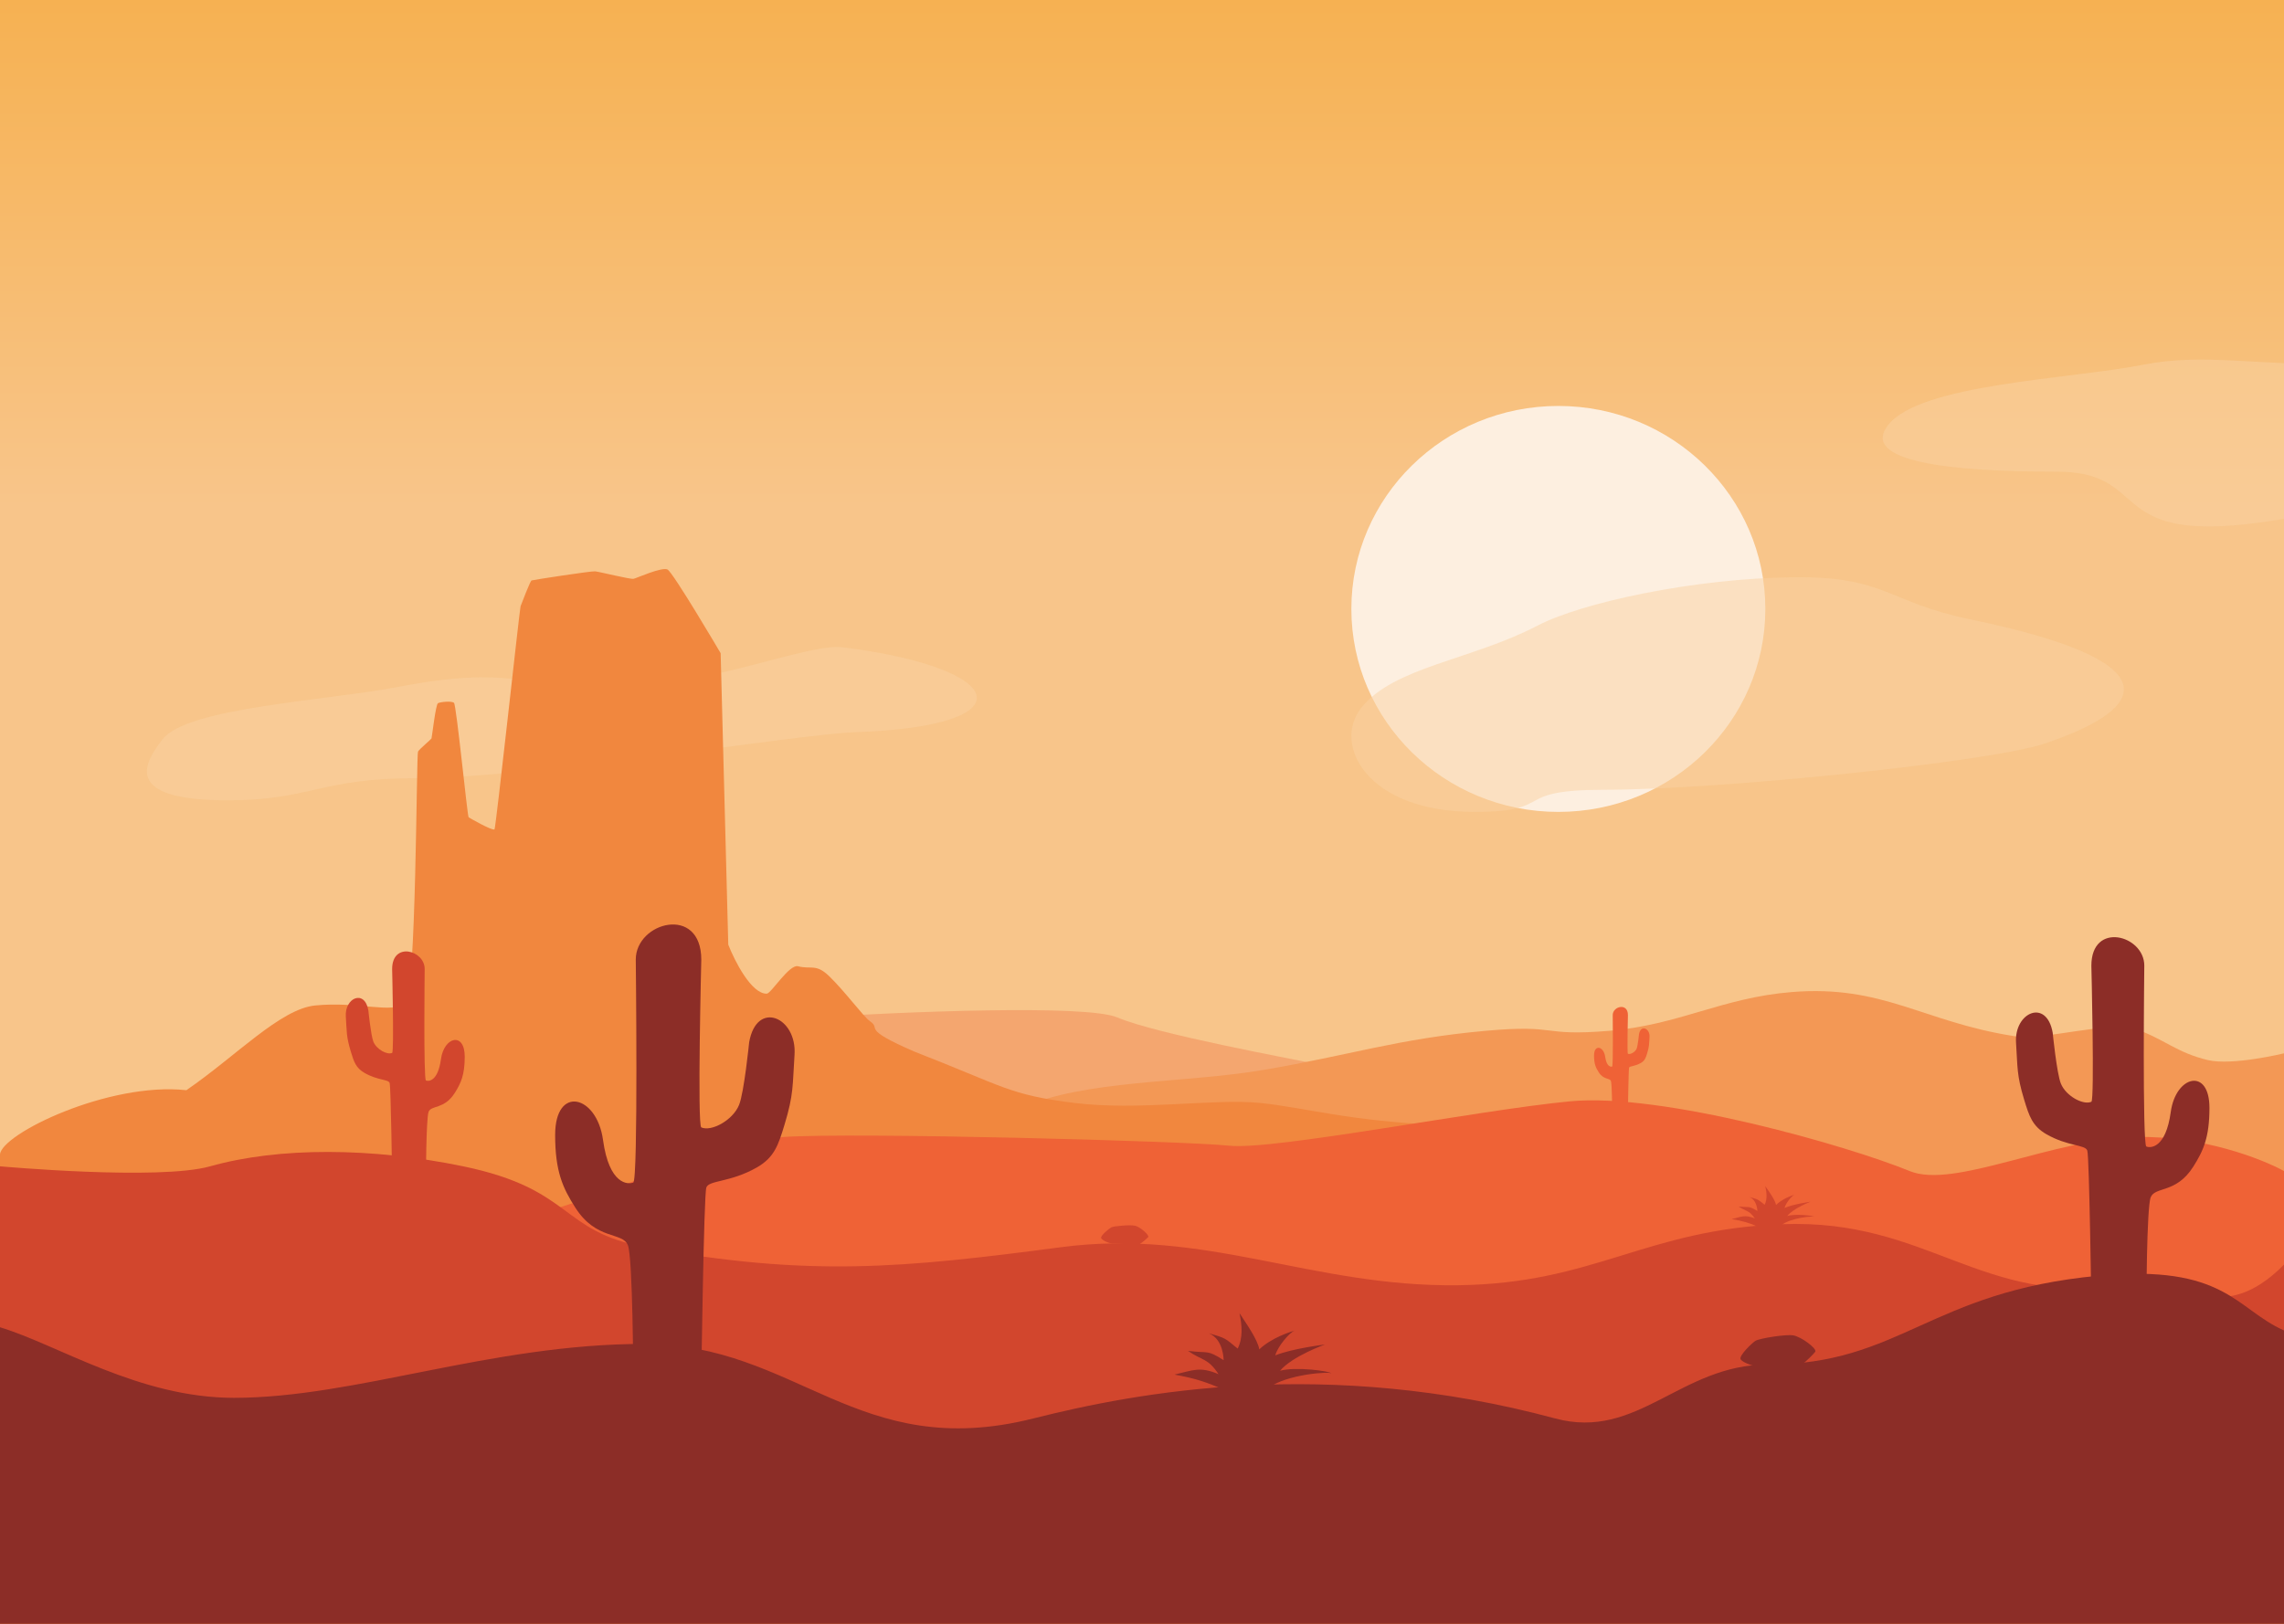 <svg width="1440" height="1024" viewBox="0 0 1440 1024" fill="none" xmlns="http://www.w3.org/2000/svg">
  <g clip-path="url(#clip0_218_41)">
    <rect width="1440" height="1024" fill="url(#paint0_linear_218_41)" />
    <g filter="url(#filter0_df_218_41)">
      <ellipse cx="982.5" cy="384" rx="130.5" ry="128" fill="#FDEFE0" />
    </g>
    <g filter="url(#filter1_bf_218_41)">
      <path d="M1643.07 269.023C1712.07 246.023 1722.33 216.493 1596.33 190.493C1544.86 179.872 1543.87 229.396 1486.43 229.978C1422.06 230.63 1389.43 222.478 1351.43 229.978C1305.3 239.082 1210.93 241.978 1190.43 267.978C1172.26 291.023 1228.93 297.478 1296.93 297.478C1348.93 297.478 1332.93 331.978 1392.43 331.978C1466.37 331.978 1608.79 280.451 1643.07 269.023Z" fill="#FAD2A3" fill-opacity="0.5" />
    </g>
    <g filter="url(#filter2_bf_218_41)">
      <path d="M1288.64 469.045C1357.64 446.045 1367.89 416.515 1241.89 390.515C1190.42 379.894 1188.83 363.433 1131.39 364.015C1067.02 364.667 996.704 380.252 969.394 394.515C927.716 416.281 878.64 420.5 858.14 446.5C839.97 469.545 861.64 512 929.64 512C981.64 512 951.641 498.045 1011.14 498.045C1085.07 498.045 1254.36 480.473 1288.64 469.045Z" fill="#FAD2A3" fill-opacity="0.5" />
    </g>
    <g filter="url(#filter3_bf_218_41)">
      <path d="M539.018 461.742C649 458 636 421.336 531.378 408.197C509.378 405.434 447.813 432.616 390.378 433.197C326.004 433.849 324.378 419.197 250.877 433.197C204.689 441.995 118 446.197 102.5 466.197C91.474 480.425 75.64 504.697 143.64 504.697C195.64 504.697 202.018 490.742 261.518 490.742C335.452 490.742 502.9 462.971 539.018 461.742Z" fill="#FAD2A3" fill-opacity="0.5" />
    </g>
    <path d="M704.5 641.638C684.9 633.238 568.333 638.138 512.5 641.638L0 825.638V1013.64H1440V858.638C1238 796.472 832.3 671.738 825.5 670.138C817 668.138 729 652.138 704.5 641.638Z" fill="#F4A66F" />
    <path d="M1392 668.509C1407.5 672.17 1440 664.251 1440 664.251V1024H0V831.541C220.833 791.271 632.57 703.744 643.5 698.842C684 680.678 746.466 683.27 797 674.644C851.525 665.338 881.459 655.037 936.5 650.064C983.5 645.817 970.481 653.693 1014.5 650.064C1058.52 646.435 1085.48 629.227 1129.5 625.624C1187.32 620.892 1212.15 644.344 1269.5 653.342C1289.5 656.48 1330 643.268 1347 649.158C1364 655.048 1372.5 663.903 1392 668.509Z" fill="#F39855" />
    <path d="M198.671 634.074C176.736 636.258 148.677 666.101 117.5 687.5C68.516 682.163 0.938 715.022 0 728V1024H1440V816L908.5 709.5C850 707 822.5 698.35 794 695.5C765.5 692.65 718 700.625 677 695.5C636 690.375 632.994 685.16 576.494 663.16C541.907 648.179 556.145 649.17 548.5 644C544.456 641.265 532.744 625.19 522.699 615.535C514.419 607.575 511.51 611.462 503.093 609.335C497.595 607.946 486.18 626.558 483.431 626.63C473.783 626.882 463.228 606.126 459.156 595.717L454.351 411.925C454.351 411.925 424.148 360.527 420.787 359.104C417 357.5 401.5 364.541 399.5 365C397.5 365.459 378.973 360.791 375.226 360.295C373 360 336.052 365.697 335.147 366.041C334.242 366.386 328.749 380.919 328.198 382.333C327.647 383.746 312.598 522.639 311.762 523.05C310.039 523.895 295.786 515.645 295.471 515.421C294.644 514.83 287.743 444.265 286.207 443.17C284.421 441.897 277.656 442.673 276.156 443.433C274.656 444.193 272.348 464.969 272.045 465.691C271.817 466.234 264.385 472.401 263.545 473.968C262.499 475.919 262.451 627.037 255.623 632.585C247.088 639.521 226.089 631.344 198.671 634.074Z" fill="#F1873E" />
    <path d="M1347 717C1389 716.2 1426.5 731 1440 738.5V985.5H0V744.5C2.667 745 9.1 746.8 13.5 750C19 754 295 767.5 324.5 767.5C354 767.5 449.5 720 494 717C538.5 714 747 719.5 775 722.5C803 725.5 932 700 990 694.5C1048 689 1165 722.5 1204 738.5C1232.03 750 1294.5 718 1347 717Z" fill="#EF6236" />
    <path d="M1015.63 681.672C1016.36 683.495 1016.42 701 1016.42 701H1026.36C1026.36 701 1026.73 674.379 1027.09 673.285C1027.46 672.19 1030.56 672.576 1034.46 670.367C1037.04 668.908 1037.61 667.094 1038.51 664.168C1039.89 659.67 1039.69 658.383 1039.98 653.957C1040.35 648.487 1034.46 645.934 1033.35 652.133C1033.35 652.133 1032.62 659.427 1031.88 661.25C1030.97 663.498 1027.83 665.179 1026.36 664.532C1025.76 664.269 1026.36 640.132 1026.36 640.132C1026.36 632.076 1016.78 634.629 1016.78 640.099C1016.78 640.099 1017.15 672.257 1016.42 672.555C1015.68 672.853 1012.9 672.92 1012 666.356C1011.09 659.792 1005 658.333 1005 665.626C1005 670.935 1006.11 673.349 1007.95 676.202C1011.04 681.021 1014.82 679.681 1015.63 681.672Z" fill="#EF6236" />
    <path d="M1340.5 810.5C1374.97 805.362 1400 838 1440 797.5V954.472H0V735.5C0 735.5 100.296 744.575 132.5 735.5C176 723.241 234.53 723.595 292 735.5C362 750 352.5 776.5 407 786.5C510.193 805.435 569.318 799.642 669 786.5C760.457 774.443 826.758 811.604 919 810.5C1005.48 809.465 1037.07 775.309 1123.5 772C1216.31 768.447 1248.63 824.192 1340.5 810.5Z" fill="#D2462D" />
    <path d="M270.225 701.123C268.647 705.073 268.538 743 268.538 743H247.232C247.232 743 246.443 685.32 245.654 682.95C244.865 680.579 238.235 681.414 229.872 676.629C224.348 673.468 223.112 669.536 221.192 663.197C218.24 653.452 218.674 650.664 218.035 641.073C217.246 629.221 229.872 623.69 232.239 637.122C232.239 637.122 233.817 652.925 235.396 656.875C237.341 661.746 244.075 665.387 247.232 663.987C248.518 663.416 247.232 611.118 247.232 611.118C247.232 593.665 267.749 599.196 267.749 611.048C267.749 611.048 266.96 680.723 268.538 681.369C270.116 682.016 276.07 682.16 278.007 667.937C279.944 653.715 293 650.554 293 666.357C293 677.859 290.611 683.089 286.687 689.271C280.06 699.712 271.949 696.808 270.225 701.123Z" fill="#D2462D" />
    <path d="M1122.99 772.655L1108.74 773.725C1102.46 771.053 1098.77 769.943 1091.76 768.811C1098 767.231 1100.11 765.877 1106.38 768.365C1102.71 763.019 1100.91 764.064 1096.1 760.842C1103.33 761.602 1102.19 760.21 1107.99 763.684C1107.99 763.684 1107.91 756.758 1102.88 754.855C1108.53 756.385 1108.07 756.185 1112.58 759.756C1114.3 756.134 1113.87 752.017 1112.94 747.972C1115.18 751.285 1119.16 756.597 1119.75 759.869C1123.64 755.993 1129.82 753.871 1131.31 753.4C1131.44 753.344 1131.55 753.309 1131.64 753.298C1131.64 753.298 1131.53 753.332 1131.31 753.4C1129.68 754.14 1125.89 758.625 1125.1 761.747C1130.91 759.291 1141.51 757.822 1141.51 757.822C1141.51 757.822 1130.73 761.907 1126.79 766.832C1131.85 765.279 1143.54 766.606 1143.85 767.365C1143.41 766.686 1129.04 767.88 1122.99 772.655Z" fill="#D2462D" />
    <path d="M0 1024V837C36.5 848 87.5 881.5 147.5 881.5C224 881.5 309.5 847.5 406 847.5C502.5 847.5 540.469 922.469 651.5 894.5C717 878 835.694 855.513 980.5 894.5C1032.5 908.5 1059.5 860.5 1114.5 860.5C1198.5 860.5 1215.97 814.534 1323 804.5C1403 797 1409.5 825.5 1440 839V1024H0Z" fill="#8C2D27" />
    <path d="M395.853 785.245C399.031 793.147 399.25 869 399.25 869H442.145C442.145 869 443.734 753.64 445.323 748.9C446.912 744.159 460.26 745.828 477.098 736.257C488.219 729.936 490.707 722.073 494.574 709.393C500.517 689.904 499.643 684.328 500.929 665.146C502.517 641.442 477.098 630.38 472.332 657.244C472.332 657.244 469.154 688.85 465.977 696.751C462.059 706.492 448.502 713.773 442.147 710.973C439.558 709.833 442.145 605.237 442.145 605.237C442.146 570.33 400.839 581.392 400.839 605.096C400.839 605.096 402.427 744.446 399.25 745.739C396.073 747.032 384.085 747.319 380.186 718.875C376.286 690.43 350 684.109 350 715.714C350 738.717 354.81 749.178 362.71 761.542C376.053 782.424 392.383 776.617 395.853 785.245Z" fill="#8C2D27" />
    <path d="M1355.95 755.059C1353.39 761.469 1353.21 823 1353.21 823H1318.55C1318.55 823 1317.27 729.421 1315.98 725.576C1314.7 721.73 1303.92 723.084 1290.31 715.321C1281.33 710.193 1279.32 703.814 1276.19 693.529C1271.39 677.72 1272.1 673.196 1271.06 657.636C1269.77 638.407 1290.31 629.434 1294.16 651.226C1294.16 651.226 1296.73 676.864 1299.3 683.273C1302.46 691.175 1313.42 697.082 1318.55 694.81C1320.64 693.885 1318.55 609.038 1318.55 609.038C1318.55 580.723 1351.92 589.696 1351.92 608.924C1351.92 608.924 1350.64 721.964 1353.21 723.012C1355.78 724.061 1365.46 724.294 1368.61 701.22C1371.76 678.146 1393 673.018 1393 698.656C1393 717.316 1389.11 725.802 1382.73 735.831C1371.95 752.771 1358.76 748.06 1355.95 755.059Z" fill="#8C2D27" />
    <path d="M799.599 875.344L772.503 876.828C760.69 871.515 753.715 869.266 740.455 866.848C752.369 864.088 756.43 861.598 768.234 866.561C761.473 856.273 758.003 858.188 749.011 851.886C762.694 853.608 760.583 850.921 771.457 857.738C771.457 857.738 771.572 844.587 762.099 840.782C772.77 843.904 771.913 843.506 780.323 850.458C783.735 843.648 783.07 835.816 781.474 828.102C785.583 834.477 792.938 844.713 793.939 850.947C801.472 843.74 813.285 839.949 816.133 839.11C816.37 839.009 816.582 838.948 816.767 838.931C816.767 838.931 816.543 838.99 816.133 839.11C812.999 840.454 805.645 848.823 804.028 854.718C815.152 850.279 835.33 847.896 835.33 847.896C835.33 847.896 814.698 855.239 807.031 864.436C816.704 861.682 838.834 864.651 839.4 866.103C838.58 864.797 811.262 866.511 799.599 875.344Z" fill="#8C2D27" />
    <path d="M723.886 780.157C724.932 779.034 718.761 773.678 715.681 772.974C712.6 772.269 702.316 773.161 700.671 773.982C699.457 774.588 693.382 779.45 694.287 780.908C695.191 782.367 699.649 784.267 701.547 784.199C703.988 784.112 717.1 785.356 718.539 784.547C719.739 783.872 722.84 781.281 723.886 780.157Z" fill="#D2462D" />
    <path d="M1144.42 852.507C1145.95 850.594 1135.49 842.839 1130.51 842.096C1125.53 841.354 1109.29 844.029 1106.78 845.536C1104.93 846.647 1095.87 855.115 1097.48 857.322C1099.1 859.529 1106.41 862.003 1109.42 861.663C1113.29 861.226 1134.28 861.599 1136.46 860.137C1138.29 858.918 1142.9 854.421 1144.42 852.507Z" fill="#8C2D27" />
  </g>
  <defs>
    <filter id="filter0_df_218_41" x="846" y="250" width="273" height="268" filterUnits="userSpaceOnUse" color-interpolation-filters="sRGB">
      <feFlood flood-opacity="0" result="BackgroundImageFix" />
      <feColorMatrix in="SourceAlpha" type="matrix" values="0 0 0 0 0 0 0 0 0 0 0 0 0 0 0 0 0 0 127 0" result="hardAlpha" />
      <feMorphology radius="3" operator="dilate" in="SourceAlpha" result="effect1_dropShadow_218_41" />
      <feOffset />
      <feGaussianBlur stdDeviation="1.5" />
      <feComposite in2="hardAlpha" operator="out" />
      <feColorMatrix type="matrix" values="0 0 0 0 0.992 0 0 0 0 0.937 0 0 0 0 0.878 0 0 0 0.75 0" />
      <feBlend mode="normal" in2="BackgroundImageFix" result="effect1_dropShadow_218_41" />
      <feBlend mode="normal" in="SourceGraphic" in2="effect1_dropShadow_218_41" result="shape" />
      <feGaussianBlur stdDeviation="1" result="effect2_foregroundBlur_218_41" />
    </filter>
    <filter id="filter1_bf_218_41" x="1183" y="185" width="514.473" height="150.978" filterUnits="userSpaceOnUse" color-interpolation-filters="sRGB">
      <feFlood flood-opacity="0" result="BackgroundImageFix" />
      <feGaussianBlur in="BackgroundImage" stdDeviation="2" />
      <feComposite in2="SourceAlpha" operator="in" result="effect1_backgroundBlur_218_41" />
      <feBlend mode="normal" in="SourceGraphic" in2="effect1_backgroundBlur_218_41" result="shape" />
      <feGaussianBlur stdDeviation="2" result="effect2_foregroundBlur_218_41" />
    </filter>
    <filter id="filter2_bf_218_41" x="848" y="360" width="495.041" height="156" filterUnits="userSpaceOnUse" color-interpolation-filters="sRGB">
      <feFlood flood-opacity="0" result="BackgroundImageFix" />
      <feGaussianBlur in="BackgroundImage" stdDeviation="2" />
      <feComposite in2="SourceAlpha" operator="in" result="effect1_backgroundBlur_218_41" />
      <feBlend mode="normal" in="SourceGraphic" in2="effect1_backgroundBlur_218_41" result="shape" />
      <feGaussianBlur stdDeviation="2" result="effect2_foregroundBlur_218_41" />
    </filter>
    <filter id="filter3_bf_218_41" x="88.623" y="404" width="531.238" height="104.697" filterUnits="userSpaceOnUse" color-interpolation-filters="sRGB">
      <feFlood flood-opacity="0" result="BackgroundImageFix" />
      <feGaussianBlur in="BackgroundImage" stdDeviation="2" />
      <feComposite in2="SourceAlpha" operator="in" result="effect1_backgroundBlur_218_41" />
      <feBlend mode="normal" in="SourceGraphic" in2="effect1_backgroundBlur_218_41" result="shape" />
      <feGaussianBlur stdDeviation="2" result="effect2_foregroundBlur_218_41" />
    </filter>
    <linearGradient id="paint0_linear_218_41" x1="720" y1="0" x2="720" y2="1024" gradientUnits="userSpaceOnUse">
      <stop stop-color="#F6B152" />
      <stop offset="0.312" stop-color="#F8C58A" />
    </linearGradient>
    <clipPath id="clip0_218_41">
      <rect width="1440" height="1024" fill="white" />
    </clipPath>
  </defs>
</svg>